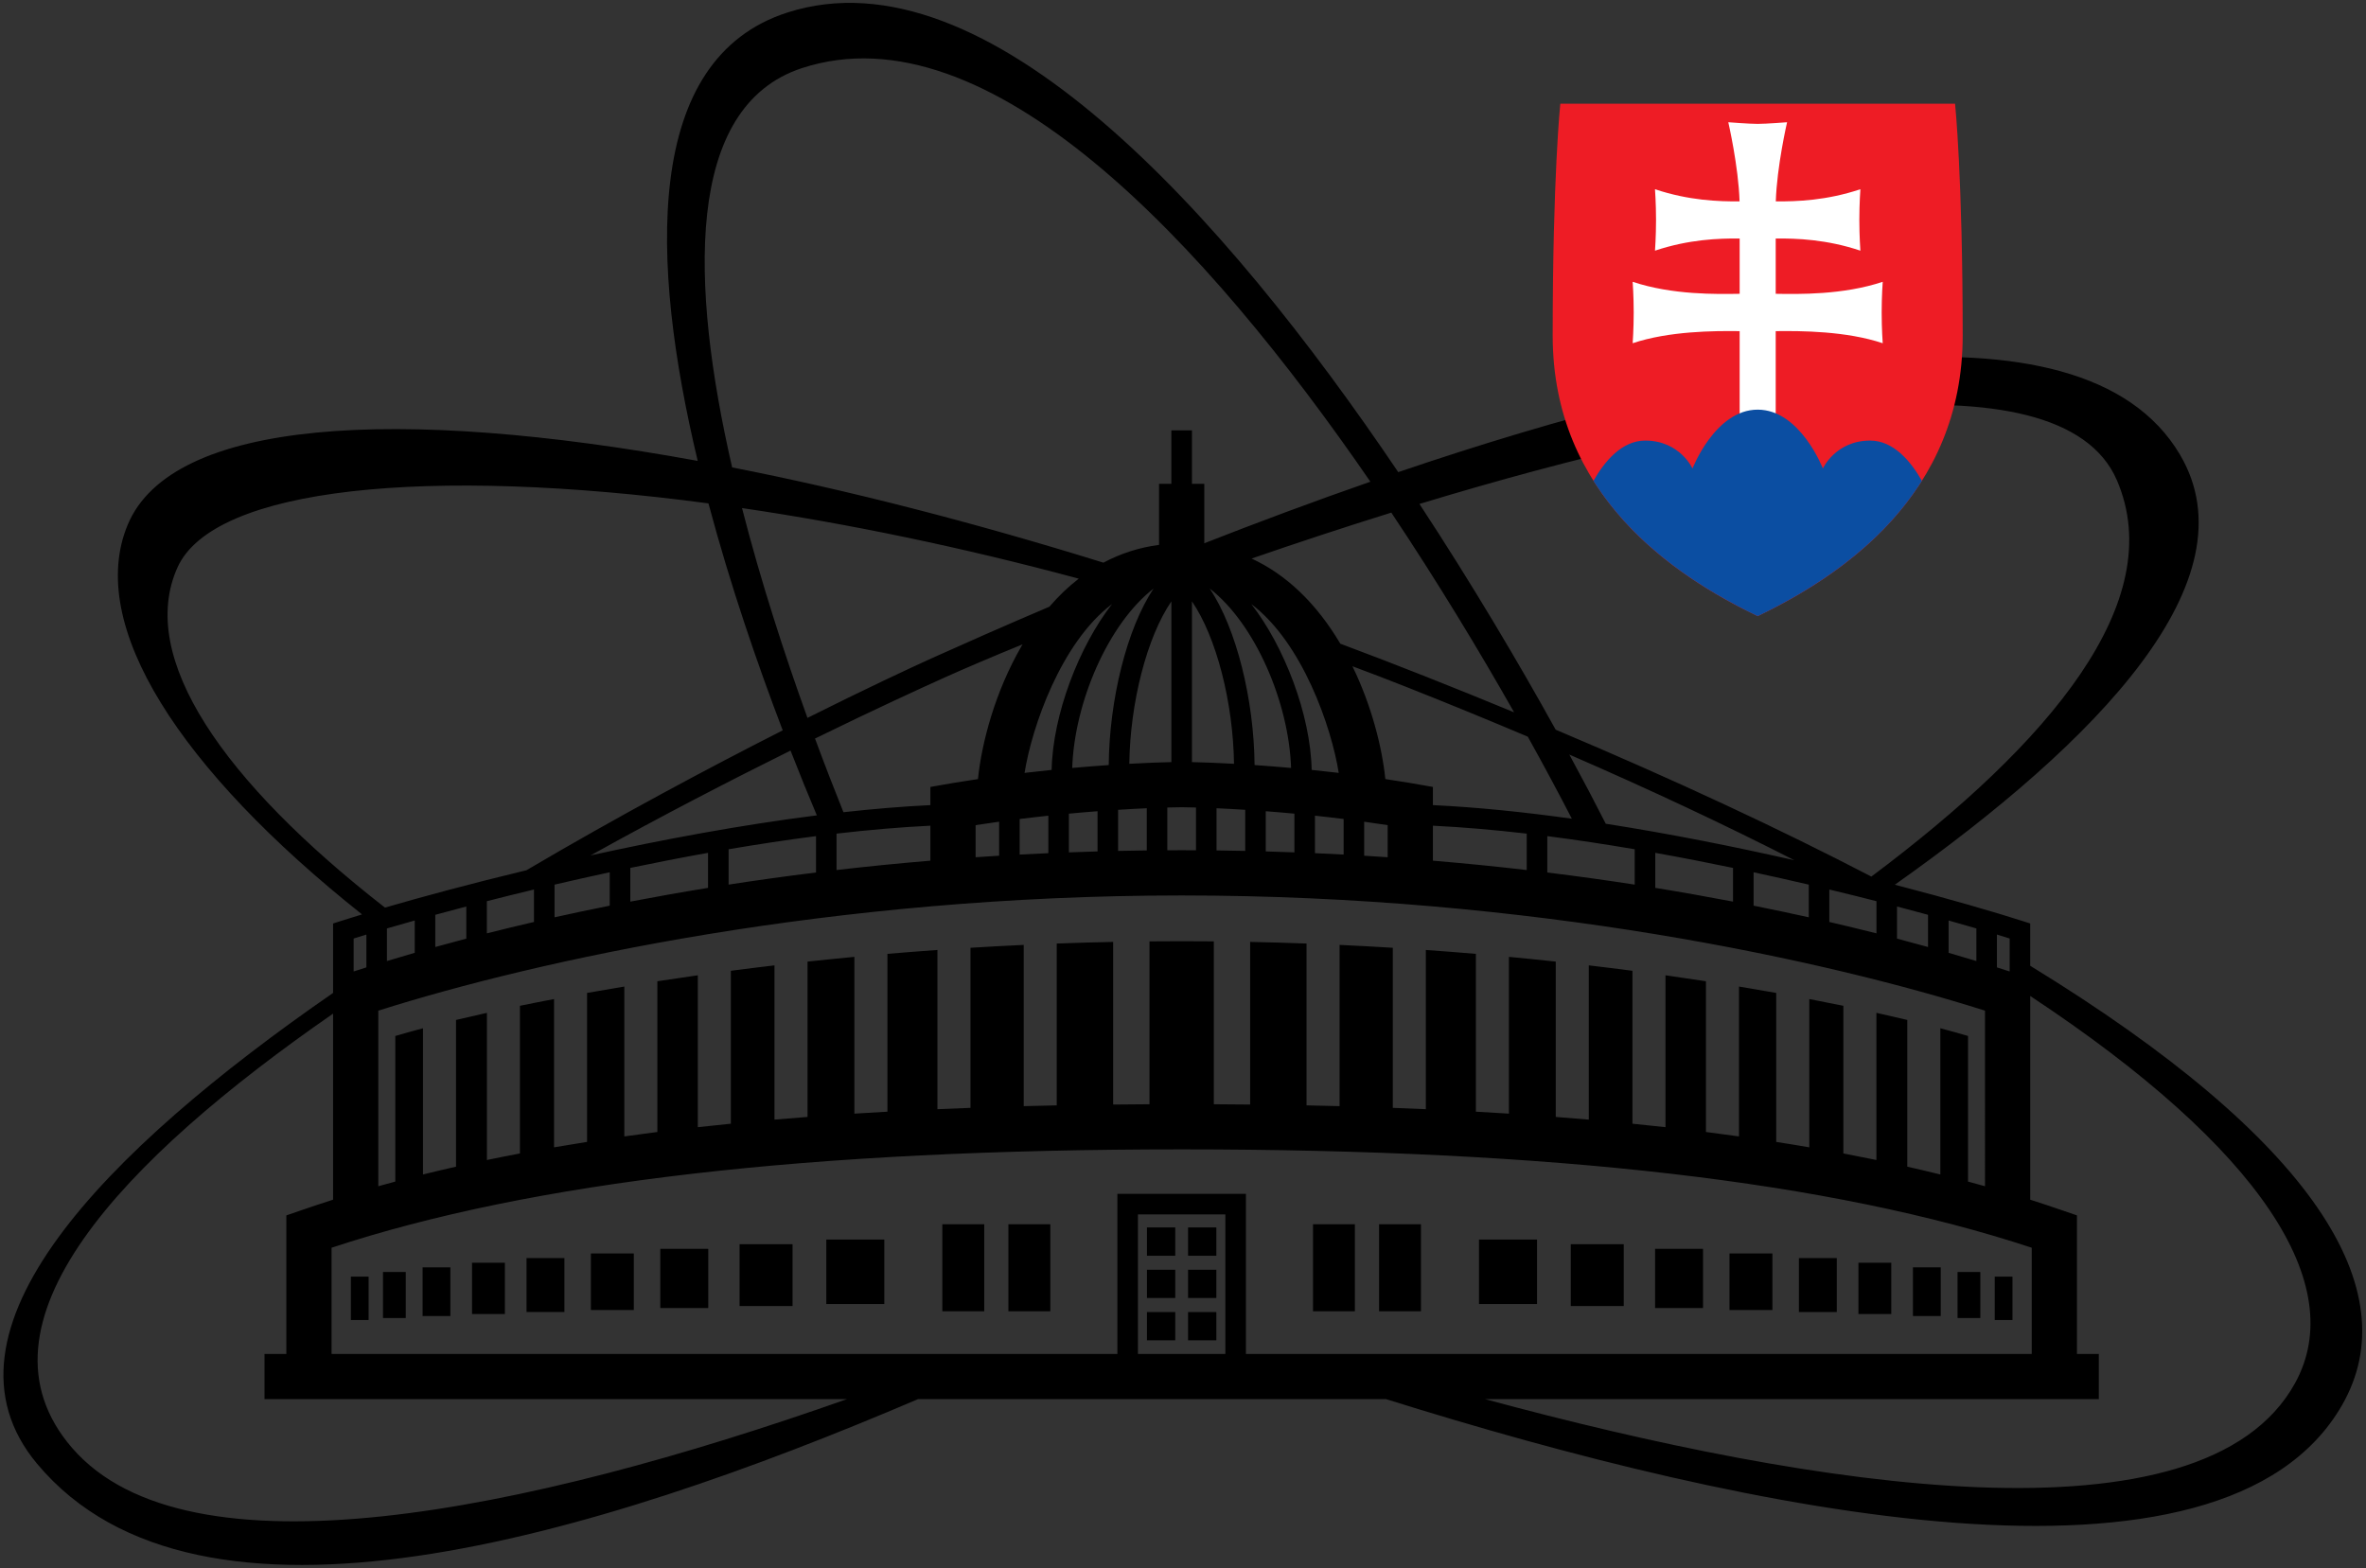 <?xml version="1.0" encoding="UTF-8" standalone="no"?>
<!-- Created with Inkscape (http://www.inkscape.org/) -->

<svg
   version="1.1"
   id="svg993"
   xml:space="preserve"
   width="720"
   height="477.333"
   viewBox="0 0 720 477.333"
   sodipodi:docname="JINR.SK.Inkscape.svg"
   inkscape:version="1.1.2 (0a00cf5339, 2022-02-04)"
   xmlns:inkscape="http://www.inkscape.org/namespaces/inkscape"
   xmlns:sodipodi="http://sodipodi.sourceforge.net/DTD/sodipodi-0.dtd"
   xmlns="http://www.w3.org/2000/svg"
   xmlns:svg="http://www.w3.org/2000/svg"><rect x="0" y="0" width="720" height="477.333" fill="#333333" stroke="none"/><defs
     id="defs997" /><sodipodi:namedview
     id="namedview995"
     pagecolor="#ffffff"
     bordercolor="#666666"
     borderopacity="1.0"
     inkscape:pageshadow="2"
     inkscape:pageopacity="0.0"
     inkscape:pagecheckerboard="0"
     showgrid="false"
     inkscape:zoom="1"
     inkscape:cx="327.5"
     inkscape:cy="239"
     inkscape:window-width="1920"
     inkscape:window-height="979"
     inkscape:window-x="0"
     inkscape:window-y="0"
     inkscape:window-maximized="1"
     inkscape:current-layer="g999" /><g
     id="g999"
     inkscape:groupmode="layer"
     inkscape:label="jinr_logo"
     transform="matrix(1.333,0,0,-1.333,0,477.333)"><g
       id="g1001"
       style="fill:#000000;fill-opacity:1"><path
         d="m 80.102,66.613 h 4.047 v -9.91 h -4.047 z"
         style="fill:#000000;fill-opacity:1;fill-rule:evenodd;stroke:none"
         id="path1003" /><path
         d="m 87.434,67.672 h 5.199 V 57.16 h -5.199 z"
         style="fill:#000000;fill-opacity:1;fill-rule:evenodd;stroke:none"
         id="path1005" /><path
         d="m 96.473,68.73 h 6.344 V 57.617 h -6.344 z"
         style="fill:#000000;fill-opacity:1;fill-rule:evenodd;stroke:none"
         id="path1007" /><path
         d="m 107.762,69.785 h 7.5 V 58.074 h -7.5 z"
         style="fill:#000000;fill-opacity:1;fill-rule:evenodd;stroke:none"
         id="path1009" /><path
         d="m 120.203,70.848 h 8.645 V 58.532 h -8.645 z"
         style="fill:#000000;fill-opacity:1;fill-rule:evenodd;stroke:none"
         id="path1011" /><path
         d="m 134.895,71.902 h 9.797 V 58.988 h -9.797 z"
         style="fill:#000000;fill-opacity:1;fill-rule:evenodd;stroke:none"
         id="path1013" /><path
         d="m 150.738,72.961 h 10.949 v -13.52 h -10.949 z"
         style="fill:#000000;fill-opacity:1;fill-rule:evenodd;stroke:none"
         id="path1015" /><path
         d="m 168.84,74.016 h 12.094 V 59.899 H 168.84 Z"
         style="fill:#000000;fill-opacity:1;fill-rule:evenodd;stroke:none"
         id="path1017" /><path
         d="m 188.637,75.074 h 13.242 V 60.359 h -13.242 z"
         style="fill:#000000;fill-opacity:1;fill-rule:evenodd;stroke:none"
         id="path1019" /><path
         d="m 215.125,78.57 h 9.566 V 58.703 h -9.566 z"
         style="fill:#000000;fill-opacity:1;fill-rule:evenodd;stroke:none"
         id="path1021" /><path
         d="m 230.207,78.57 h 9.57 V 58.703 h -9.57 z"
         style="fill:#000000;fill-opacity:1;fill-rule:evenodd;stroke:none"
         id="path1023" /><path
         d="m 261.84,77.844 h 6.461 v -6.461 h -6.461 z"
         style="fill:#000000;fill-opacity:1;fill-rule:evenodd;stroke:none"
         id="path1025" /><path
         d="m 261.84,68.184 h 6.461 v -6.449 h -6.461 z"
         style="fill:#000000;fill-opacity:1;fill-rule:evenodd;stroke:none"
         id="path1027" /><path
         d="m 261.84,58.523 h 6.461 v -6.449 h -6.461 z"
         style="fill:#000000;fill-opacity:1;fill-rule:evenodd;stroke:none"
         id="path1029" /><path
         d="m 455.379,66.613 h 4.047 v -9.91 h -4.047 z"
         style="fill:#000000;fill-opacity:1;fill-rule:evenodd;stroke:none"
         id="path1031" /><path
         d="m 446.891,67.672 h 5.199 V 57.16 h -5.199 z"
         style="fill:#000000;fill-opacity:1;fill-rule:evenodd;stroke:none"
         id="path1033" /><path
         d="m 436.703,68.73 h 6.348 V 57.617 h -6.348 z"
         style="fill:#000000;fill-opacity:1;fill-rule:evenodd;stroke:none"
         id="path1035" /><path
         d="m 424.262,69.785 h 7.5 V 58.074 h -7.5 z"
         style="fill:#000000;fill-opacity:1;fill-rule:evenodd;stroke:none"
         id="path1037" /><path
         d="m 410.676,70.848 h 8.641 V 58.532 h -8.641 z"
         style="fill:#000000;fill-opacity:1;fill-rule:evenodd;stroke:none"
         id="path1039" /><path
         d="m 394.828,71.902 h 9.797 V 58.988 h -9.797 z"
         style="fill:#000000;fill-opacity:1;fill-rule:evenodd;stroke:none"
         id="path1041" /><path
         d="m 377.84,72.961 h 10.941 V 59.441 H 377.84 Z"
         style="fill:#000000;fill-opacity:1;fill-rule:evenodd;stroke:none"
         id="path1043" /><path
         d="m 358.59,74.016 h 12.094 V 59.899 H 358.59 Z"
         style="fill:#000000;fill-opacity:1;fill-rule:evenodd;stroke:none"
         id="path1045" /><path
         d="m 337.641,75.074 h 13.246 V 60.359 h -13.246 z"
         style="fill:#000000;fill-opacity:1;fill-rule:evenodd;stroke:none"
         id="path1047" /><path
         d="m 314.828,78.57 h 9.566 V 58.703 h -9.566 z"
         style="fill:#000000;fill-opacity:1;fill-rule:evenodd;stroke:none"
         id="path1049" /><path
         d="m 299.746,78.57 h 9.562 V 58.703 h -9.562 z"
         style="fill:#000000;fill-opacity:1;fill-rule:evenodd;stroke:none"
         id="path1051" /><path
         d="m 271.223,77.844 h 6.457 v -6.461 h -6.457 z"
         style="fill:#000000;fill-opacity:1;fill-rule:evenodd;stroke:none"
         id="path1053" /><path
         d="m 271.223,68.184 h 6.457 v -6.449 h -6.457 z"
         style="fill:#000000;fill-opacity:1;fill-rule:evenodd;stroke:none"
         id="path1055" /><path
         d="m 271.223,58.523 h 6.457 v -6.449 h -6.457 z"
         style="fill:#000000;fill-opacity:1;fill-rule:evenodd;stroke:none"
         id="path1057" /><path
         d="m 463.48,137.586 v 9.656 l -1.632,0.524 c -6.289,2.015 -16.586,5.035 -29.274,8.328 46.426,32.808 81.946,69.594 65.11,98.16 -22.606,38.359 -105.582,20.812 -178.481,-3.957 C 279.426,309.234 225.281,369.785 179.805,355.246 146.73,344.672 148.418,298.344 159.281,252.859 90.75,265.375 39.199,262.453 29.141,238.246 19.633,215.355 41.07,182.359 82.652,149.312 c -1.859,-0.558 -3.531,-1.082 -4.98,-1.546 l -1.629,-0.524 -0.004,-12.515 v -3.34 C 24.039,95.426 -16.785,54.145 8.449,23.91 45.496,-20.484 136.098,7.238 209.566,38.641 h 106.875 c 82.375,-25.844 190.973,-48.973 218.254,-1.321 14.961,26.133 -6.226,60.492 -71.215,100.266 z m -7.601,7.125 c 1.031,-0.316 2.008,-0.613 2.91,-0.899 v -7.527 c -0.934,0.301 -1.898,0.61 -2.91,0.93 z m -11.031,3.215 c 2.257,-0.633 4.375,-1.238 6.34,-1.817 v -7.441 c -1.997,0.609 -4.114,1.23 -6.34,1.879 z m -11.778,3.195 c 2.465,-0.648 4.828,-1.277 7.082,-1.898 v -7.352 c -2.261,0.633 -4.621,1.266 -7.082,1.914 z m 20.086,-23.785 V 87.254 c -1.281,0.355 -2.578,0.707 -3.875,1.058 v 33.247 c -1.859,0.546 -3.972,1.14 -6.32,1.765 v -33.39 c -2.481,0.609 -4.992,1.211 -7.547,1.785 v 33.5 c -2.211,0.527 -4.562,1.07 -7.051,1.621 V 93.242 c -2.476,0.512 -4.988,1.012 -7.539,1.496 v 33.711 c -2.488,0.512 -5.086,1.028 -7.781,1.539 V 96.133 c -2.484,0.426 -4.992,0.844 -7.547,1.238 v 34.016 c -2.742,0.484 -5.582,0.972 -8.504,1.457 V 98.625 c -2.48,0.352 -4.996,0.687 -7.539,1.012 v 34.414 c -3.008,0.461 -6.086,0.918 -9.238,1.363 v -34.68 c -2.485,0.274 -5.004,0.539 -7.543,0.793 v 34.914 c -3.254,0.426 -6.574,0.84 -9.965,1.239 v -35.219 c -2.484,0.215 -5.004,0.418 -7.543,0.613 v 35.465 c -3.5,0.379 -7.066,0.738 -10.691,1.082 v -35.793 c -2.485,0.152 -5.008,0.305 -7.543,0.445 v 36.032 c -3.75,0.32 -7.559,0.617 -11.422,0.89 v -36.351 c -2.488,0.113 -5.004,0.211 -7.543,0.304 v 36.547 c -3.992,0.25 -8.047,0.465 -12.149,0.657 v -36.813 c -2.492,0.066 -5.004,0.121 -7.543,0.176 v 36.949 c -4.246,0.16 -8.535,0.285 -12.878,0.371 v -37.129 c -2.739,0.032 -5.497,0.055 -8.29,0.067 v 37.187 c -2.437,0.024 -4.882,0.035 -7.347,0.035 -2.457,0 -4.906,-0.011 -7.34,-0.035 v -37.187 c -2.789,-0.012 -5.555,-0.035 -8.293,-0.067 v 37.129 c -4.34,-0.086 -8.633,-0.211 -12.879,-0.371 v -36.949 c -2.535,-0.055 -5.047,-0.11 -7.543,-0.176 v 36.813 c -4.101,-0.192 -8.152,-0.407 -12.148,-0.657 v -36.547 c -2.535,-0.093 -5.051,-0.191 -7.543,-0.304 v 36.351 c -3.864,-0.273 -7.672,-0.57 -11.418,-0.89 v -36.032 c -2.539,-0.14 -5.055,-0.293 -7.543,-0.445 v 35.793 c -3.629,-0.344 -7.192,-0.703 -10.696,-1.082 v -35.465 c -2.539,-0.195 -5.054,-0.398 -7.543,-0.613 v 35.219 c -3.386,-0.399 -6.71,-0.813 -9.96,-1.239 v -34.914 c -2.543,-0.254 -5.059,-0.519 -7.543,-0.793 v 34.68 c -3.157,-0.445 -6.235,-0.902 -9.239,-1.363 V 99.637 c -2.543,-0.325 -5.058,-0.66 -7.543,-1.012 v 34.219 c -2.922,-0.485 -5.757,-0.973 -8.504,-1.457 V 97.375 c -2.55,-0.398 -5.062,-0.816 -7.543,-1.242 v 33.855 c -2.695,-0.511 -5.292,-1.027 -7.781,-1.539 V 94.738 c -2.551,-0.484 -5.062,-0.984 -7.543,-1.496 v 33.598 c -2.484,-0.551 -4.84,-1.094 -7.047,-1.621 v -33.5 c -2.554,-0.574 -5.066,-1.176 -7.543,-1.785 v 33.39 c -2.351,-0.625 -4.468,-1.219 -6.324,-1.765 V 88.312 c -1.301,-0.351 -2.594,-0.703 -3.875,-1.058 v 40.082 c 36.289,11.516 103.414,26.305 183.391,26.305 79.984,0 147.109,-14.789 183.398,-26.305 z M 88.332,138.668 v 7.441 c 1.965,0.579 4.086,1.184 6.348,1.817 v -7.379 c -2.231,-0.649 -4.348,-1.27 -6.348,-1.879 z m 11.039,3.203 v 7.352 c 2.254,0.621 4.617,1.25 7.082,1.898 v -7.336 c -2.465,-0.648 -4.82,-1.281 -7.082,-1.914 z m 200.07,40.434 c -0.265,12.726 -6.293,28.25 -13.789,37.875 11.7,-8.852 18.309,-28.125 19.969,-38.555 -2.105,0.246 -4.168,0.477 -6.18,0.68 z m 7.297,-11.207 v -8.121 c -2.168,0.113 -4.343,0.222 -6.543,0.32 v 8.555 c 2.117,-0.223 4.301,-0.473 6.543,-0.754 z m -11.996,11.656 c -2.949,0.262 -5.738,0.48 -8.336,0.66 -0.133,14.914 -4.133,31.195 -10.254,40.309 10.36,-8.028 18.086,-25.961 18.59,-40.969 z m 0.762,-10.438 v -8.836 c -2.168,0.086 -4.348,0.157 -6.543,0.215 v 9.176 c 2.059,-0.152 4.254,-0.34 6.543,-0.555 z m -13.793,11.387 c -3.902,0.219 -7.176,0.336 -9.602,0.383 v 36.703 c 5.602,-8.184 9.418,-23.164 9.602,-37.086 z m 2.559,-10.508 v -9.379 c -2.168,0.039 -4.352,0.079 -6.547,0.106 v 9.629 c 1.902,-0.086 4.093,-0.199 6.547,-0.356 z m -11.239,0.528 v -9.766 c -1.09,0.004 -2.176,0.012 -3.273,0.012 -1.094,0 -2.18,-0.008 -3.27,-0.012 v 9.766 c 2.055,0.054 3.219,0.062 3.27,0.062 0.054,0 1.222,-0.008 3.273,-0.062 z m -5.617,10.363 c -2.43,-0.047 -5.699,-0.164 -9.605,-0.383 0.187,13.922 4.003,28.902 9.605,37.086 z m -5.617,-10.535 v -9.629 c -2.199,-0.027 -4.375,-0.067 -6.543,-0.106 v 9.379 c 2.445,0.157 4.644,0.27 6.543,0.356 z m -8.684,9.863 c -2.593,-0.18 -5.386,-0.398 -8.336,-0.66 0.5,15.008 8.231,32.945 18.594,40.969 -6.121,-9.114 -10.125,-25.395 -10.258,-40.309 z m -2.551,-10.543 v -9.176 c -2.199,-0.058 -4.374,-0.129 -6.542,-0.215 v 8.836 c 2.292,0.215 4.48,0.403 6.542,0.555 z m -10.484,9.434 c -2.008,-0.203 -4.07,-0.434 -6.18,-0.68 1.668,10.43 8.274,29.703 19.973,38.555 -7.5,-9.625 -13.527,-25.149 -13.793,-37.875 z m -0.75,-10.453 v -8.555 c -2.199,-0.098 -4.379,-0.207 -6.547,-0.32 v 8.121 c 2.246,0.281 4.434,0.531 6.547,0.754 z m 0.242,47.722 c -10.66,-4.543 -19.742,-8.57 -26.652,-11.679 -5.176,-2.333 -15.359,-7.098 -28.582,-13.711 -5.156,14.293 -10.598,30.961 -14.938,47.902 24.137,-3.547 50.192,-8.922 76.868,-16.117 -2.364,-1.824 -4.598,-3.961 -6.696,-6.395 z m -24.121,-16.262 c 4.828,2.172 10.914,4.774 17.996,7.661 -0.113,-0.196 -0.222,-0.383 -0.336,-0.575 -5.839,-10.125 -8.976,-21.648 -9.851,-30.183 -3.57,-0.531 -7.207,-1.129 -10.86,-1.797 v -4.148 c -6.425,-0.313 -13.086,-0.868 -19.847,-1.622 -1.992,4.946 -4.196,10.618 -6.492,16.821 13.773,6.738 24.324,11.562 29.39,13.843 z M 228.09,170.48 v -7.765 c -1.801,-0.11 -3.59,-0.231 -5.367,-0.348 v 7.328 c 1.816,0.282 3.605,0.547 5.367,0.785 z m -15.692,-0.91 v -7.988 c -7.371,-0.617 -14.515,-1.332 -21.421,-2.137 v 8.313 c 7.308,0.847 14.5,1.472 21.421,1.812 z m -25.921,2.36 c -17.434,-2.2 -35.325,-5.555 -51.668,-9.149 16.523,9.184 32.32,17.324 45.664,23.938 2.148,-5.5 4.183,-10.481 6.004,-14.789 z m -0.188,-4.742 v -8.305 c -6.906,-0.848 -13.566,-1.778 -19.957,-2.766 v 8.071 c 6.641,1.132 13.328,2.148 19.957,3 z m -24.652,-3.817 v -7.996 c -6.176,-1.004 -12.094,-2.059 -17.746,-3.141 v 7.696 c 5.797,1.207 11.738,2.367 17.746,3.441 z m -35.039,-7.258 c 4.078,0.949 8.293,1.899 12.597,2.825 v -7.626 c -4.371,-0.874 -8.574,-1.761 -12.597,-2.656 z m -4.696,-1.117 v -7.406 c -3.754,-0.871 -7.343,-1.738 -10.757,-2.602 v 7.344 c 3.437,0.879 7.031,1.773 10.757,2.664 z m 244.68,15.02 c -2.355,4.64 -5.144,9.953 -8.32,15.796 18.683,-8.121 35.816,-16.183 51.379,-24.132 -13.508,3.066 -28.262,6.027 -43.059,8.336 z m 46.344,-13.903 v -7.457 c -4.024,0.895 -8.227,1.782 -12.598,2.656 v 7.626 c 4.309,-0.926 8.52,-1.876 12.598,-2.825 z m -17.293,3.817 v -7.696 c -5.653,1.082 -11.574,2.137 -17.75,3.141 v 7.996 c 6.008,-1.074 11.953,-2.234 17.75,-3.441 z m -22.445,4.258 v -8.071 c -6.391,0.988 -13.051,1.918 -19.954,2.766 v 8.305 c 6.625,-0.852 13.313,-1.868 19.954,-3 z m -14.352,6.976 c -10.82,1.512 -21.555,2.617 -31.719,3.106 v 4.148 c -3.644,0.668 -7.281,1.266 -10.855,1.797 -0.75,7.312 -3.164,16.816 -7.512,25.758 4.137,-1.539 8.27,-3.125 12.383,-4.754 9.555,-3.785 18.769,-7.563 27.652,-11.328 3.832,-6.887 7.199,-13.203 10.051,-18.727 z m -10.297,-3.406 v -8.313 c -6.902,0.805 -14.047,1.52 -21.422,2.137 v 7.988 c 6.93,-0.34 14.121,-0.965 21.422,-1.812 z m -31.742,1.937 v -7.328 c -1.774,0.117 -3.567,0.238 -5.371,0.348 v 7.765 c 1.773,-0.238 3.558,-0.503 5.371,-0.785 z M 417.621,147.59 v 7.406 c 3.723,-0.891 7.317,-1.785 10.758,-2.664 v -7.344 c -3.418,0.86 -7.004,1.731 -10.758,2.602 z m 65.649,100.844 c 11.933,-27.704 -15.481,-60.114 -56.059,-90.481 -20.891,10.859 -44.863,22.055 -72.063,33.535 -8.375,15.121 -18.984,33.094 -31.101,51.539 69.781,21.184 146.234,35.543 159.223,5.407 z M 345.66,195.453 c -6.613,2.738 -13.406,5.485 -20.39,8.25 -6.426,2.547 -12.864,5.02 -19.286,7.418 -5.476,9.234 -12.328,15.777 -20.254,19.441 10.231,3.54 20.954,7.086 31.895,10.489 10.648,-15.953 20.16,-31.715 28.035,-45.598 z M 183.117,342.551 c 42.449,13.847 92.297,-39.977 129.727,-94.442 -13.192,-4.593 -25.969,-9.375 -37.918,-14.058 v 13.578 h -2.817 v 12.199 h -4.695 v -12.199 h -2.816 v -13.945 c -4.493,-0.586 -8.739,-1.95 -12.7,-4.059 -29.668,9.215 -58.359,16.57 -84.757,21.746 -9.547,41.574 -10.989,82.383 15.976,91.18 z M 40.52,228.535 c 8.242,18.309 57.214,23.129 121.214,14.621 4.993,-18.738 11.254,-36.883 16.954,-51.82 -16.692,-8.469 -37.301,-19.441 -58.508,-31.938 -12.66,-3.043 -23.817,-6.062 -32.297,-8.531 -36.817,28.684 -56.641,57.074 -47.363,77.668 z m 40.214,-84.723 c 0.903,0.286 1.875,0.583 2.907,0.899 v -7.496 c -1.008,-0.32 -1.977,-0.629 -2.907,-0.93 z M 16.449,27.516 C -7.973,55.781 27.984,93.367 76.039,126.66 V 84.18 C 73.605,83.402 71.203,82.605 68.844,81.789 L 65.371,80.594 V 48.961 H 60.387 V 38.641 H 193.34 C 119.969,12.73 42.883,-3.074 16.449,27.516 Z M 279.738,48.961 H 259.781 V 80.82 h 19.957 z m 4.696,0 V 85.516 H 255.09 V 48.961 H 75.695 v 24.25 c 45.723,15.101 109.266,22.457 194.063,22.457 84.801,0 148.347,-7.356 194.066,-22.457 v -24.25 h -179.39 l 239.5,-6.676 C 502.914,4.164 414.41,18.242 339.047,38.641 h 140.094 v 10.32 h -4.993 v 31.633 l -3.472,1.195 c -2.356,0.816 -4.758,1.613 -7.196,2.391 v 46.511 c 52.879,-34.949 72.77,-66.07 60.454,-88.406 l -239.5,6.676"
         style="fill:#000000;fill-opacity:1;fill-rule:evenodd;stroke:none"
         id="path1059" /></g><g
       id="g1410"
       transform="matrix(0.195,0,0,-0.195,354.463,334.41)"><path
         id="Shield_1_"
         class="st0"
         d="M 239.997,600 C 141.249,552.467 0,458.124 0,271.498 0,84.872 8.928,0 8.928,0 h 231.068 231.072 c 0,0 8.931,84.873 8.931,271.498 0,186.625 -141.248,280.969 -240.002,328.502 z" /><path
         id="Cross"
         class="st1"
         d="M 261.102,369.354 V 266.275 c 30.109,-0.382 82.69,-0.085 125.27,14.163 0,0 -1.226,-16.61 -1.226,-35.964 0,-19.35 1.226,-35.961 1.226,-35.961 -46.42,15.533 -98.551,14.486 -125.27,14.055 v -64.735 c 24.353,-0.216 59.447,0.947 99.126,14.225 0,0 -1.226,-16.611 -1.226,-35.964 0,-19.351 1.226,-35.962 1.226,-35.962 -39.621,13.257 -74.671,14.438 -99.018,14.227 1.251,-40.991 13.193,-92.66 13.193,-92.66 0,0 -24.578,1.917 -34.403,1.917 -9.825,0 -34.403,-1.918 -34.403,-1.918 0,0 11.943,51.669 13.193,92.66 -24.346,0.211 -59.397,-0.971 -99.018,-14.227 0,0 1.226,16.611 1.226,35.962 0,19.353 -1.226,35.964 -1.226,35.964 39.679,-13.278 74.773,-14.441 99.126,-14.225 v 64.735 c -26.72,0.432 -78.85,1.478 -125.27,-14.055 0,0 1.226,16.611 1.226,35.961 0,19.355 -1.226,35.964 -1.226,35.964 42.58,-14.248 95.161,-14.545 125.27,-14.163 v 103.078 h 42.204 z" /><path
         id="Peaks"
         class="st2"
         d="m 432.249,441.551 c -12.85,-22.624 -33.105,-47.128 -60.578,-47.128 -40.55,0 -55.349,32.692 -55.349,32.692 0,0 -26.623,-68.913 -76.322,-68.913 -49.699,0 -76.322,68.914 -76.322,68.914 0,0 -14.799,-32.692 -55.349,-32.692 -27.473,0 -47.728,24.504 -60.578,47.128 49.952,79.35 129.634,128.313 192.245,158.448 62.615,-30.135 142.3,-79.098 192.253,-158.449 z" /></g></g><style
     type="text/css"
     id="style1396">
    .st0{fill:#EE1C25;}
    .st1{fill:#FFFFFF;}
    .st2{fill:#0B4EA2;}
  </style></svg>
